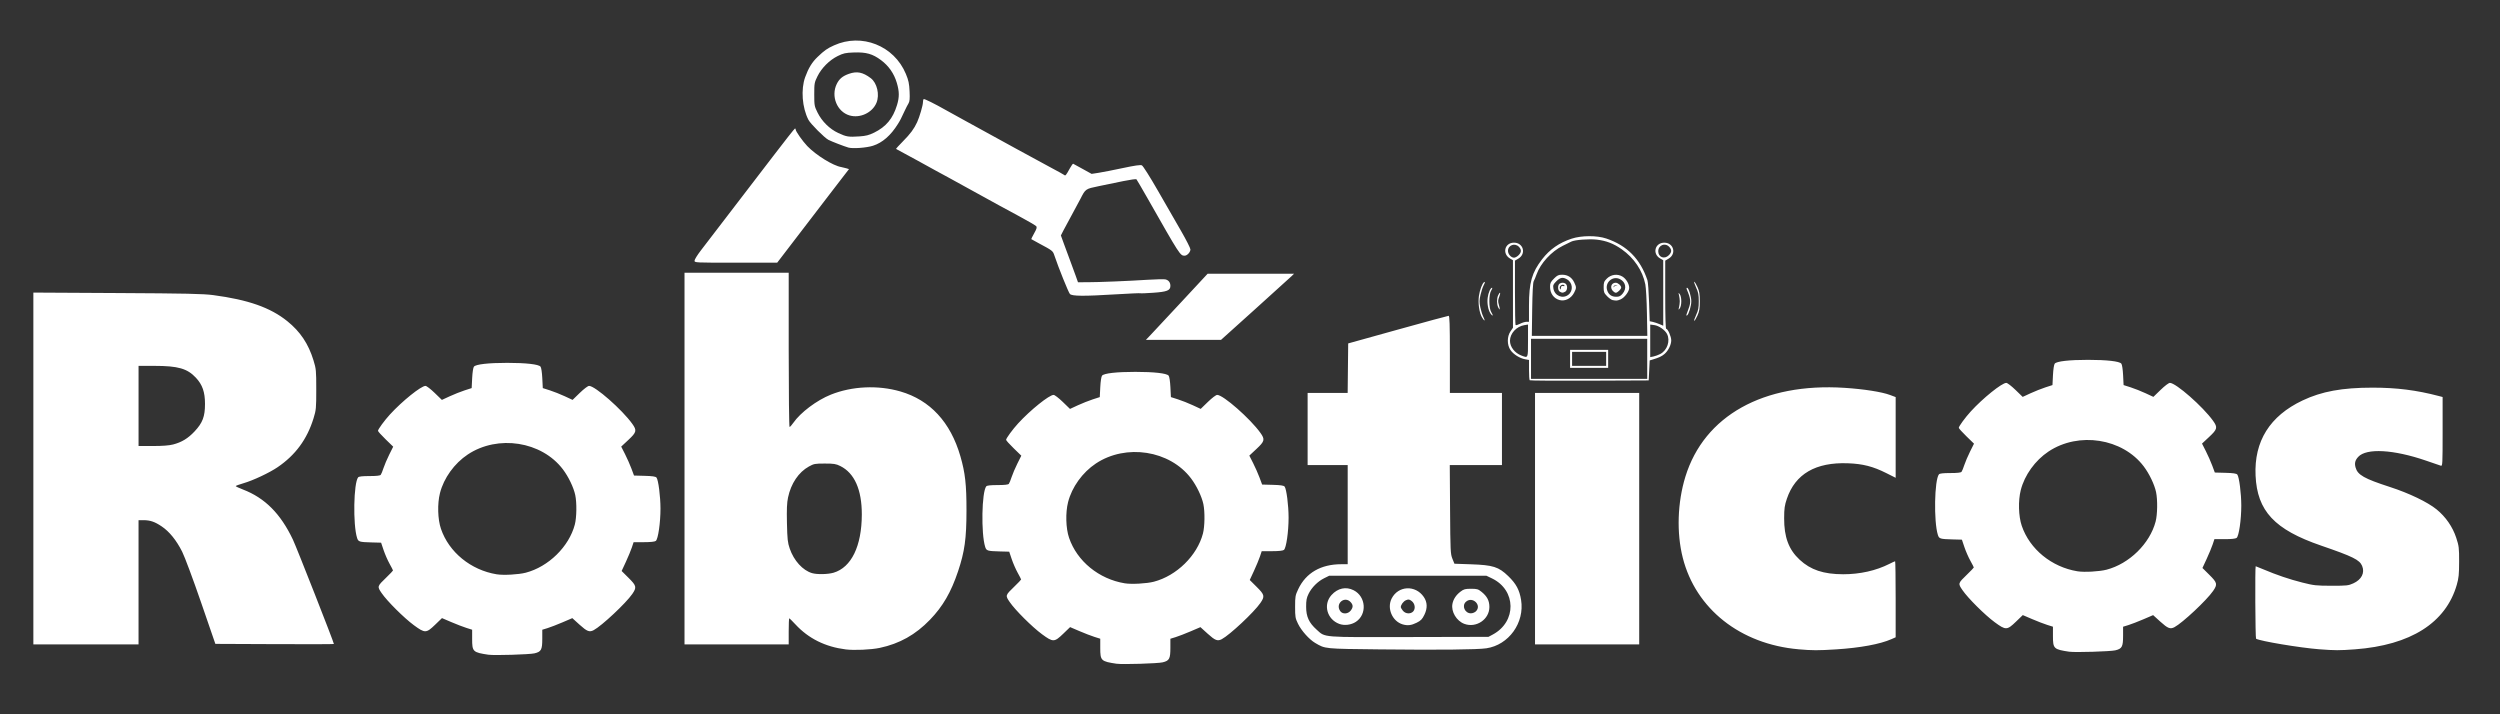 <?xml version="1.0" encoding="UTF-8" standalone="no"?>
<!-- Created with Inkscape (http://www.inkscape.org/) -->

<svg
   width="350mm"
   height="100mm"
   viewBox="0 0 350 100"
   version="1.1"
   id="svg5"
   inkscape:version="1.1 (c68e22c387, 2021-05-23)"
   sodipodi:docname="Robotica_logo.svg"
   inkscape:export-filename="E:\robotica\Inkscape\Robotica_logo.png"
   inkscape:export-xdpi="96"
   inkscape:export-ydpi="96"
   xmlns:inkscape="http://www.inkscape.org/namespaces/inkscape"
   xmlns:sodipodi="http://sodipodi.sourceforge.net/DTD/sodipodi-0.dtd"
   xmlns="http://www.w3.org/2000/svg"
   xmlns:svg="http://www.w3.org/2000/svg">
  <rect x="0" y="0" width="350" height="100" fill="#333333" stroke="none"/>
  <sodipodi:namedview
     id="namedview7"
     pagecolor="#ffffff"
     bordercolor="#666666"
     borderopacity="1.0"
     inkscape:pageshadow="2"
     inkscape:pageopacity="0.0"
     inkscape:pagecheckerboard="0"
     inkscape:document-units="mm"
     showgrid="false"
     width="1000mm"
     inkscape:zoom="0.8398631"
     inkscape:cx="420.90193"
     inkscape:cy="188.72123"
     inkscape:window-width="1280"
     inkscape:window-height="961"
     inkscape:window-x="-8"
     inkscape:window-y="-8"
     inkscape:window-maximized="1"
     inkscape:current-layer="layer1" />
  <defs
     id="defs2" />
  <g
     inkscape:label="Camada 1"
     inkscape:groupmode="layer"
     id="layer1">
    <path
       style="fill:#ffffff;stroke-width:1"
       d="m 156.35,92.929 c -2.222,-0.333 -2.314,-0.421 -2.314,-2.232 v -1.276 l -0.806,-0.254 c -0.444,-0.139 -1.394,-0.505 -2.111,-0.813 l -1.305,-0.559 -0.961,0.927 c -1.249,1.205 -1.421,1.209 -2.974,0.068 -1.376,-1.011 -3.748,-3.372 -4.513,-4.493 -0.641,-0.939 -0.641,-0.941 0.666,-2.201 0.508,-0.49 0.924,-0.926 0.924,-0.968 0,-0.043 -0.217,-0.466 -0.482,-0.94 -0.265,-0.474 -0.64,-1.332 -0.834,-1.907 l -0.351,-1.045 -1.305,-0.035 c -1.749,-0.047 -1.887,-0.089 -2.059,-0.631 -0.591,-1.864 -0.486,-7.71 0.153,-8.485 0.098,-0.119 0.603,-0.175 1.583,-0.175 0.983,0 1.482,-0.055 1.577,-0.175 0.076,-0.096 0.251,-0.522 0.387,-0.947 0.137,-0.424 0.498,-1.271 0.803,-1.881 l 0.554,-1.11 -1.065,-1.034 c -0.586,-0.569 -1.065,-1.102 -1.065,-1.186 0,-0.211 0.908,-1.453 1.675,-2.29 1.711,-1.87 4.36,-4 4.975,-4 0.149,0 0.727,0.441 1.283,0.981 l 1.012,0.981 1.103,-0.51 c 0.606,-0.28 1.544,-0.652 2.084,-0.827 l 0.982,-0.317 0.07,-1.395 c 0.042,-0.826 0.143,-1.483 0.249,-1.61 0.275,-0.33 2.027,-0.528 4.66,-0.528 2.633,0 4.385,0.199 4.66,0.528 0.106,0.127 0.207,0.784 0.249,1.61 l 0.07,1.395 0.982,0.313 c 0.54,0.172 1.478,0.544 2.085,0.826 l 1.103,0.513 1.011,-0.98 c 0.587,-0.569 1.132,-0.98 1.3,-0.98 0.841,0 4.625,3.324 6.05,5.315 0.663,0.927 0.603,1.173 -0.556,2.254 l -0.997,0.931 0.531,1.044 c 0.292,0.574 0.696,1.486 0.897,2.026 l 0.366,0.982 1.489,0.04 c 1.087,0.029 1.535,0.094 1.657,0.242 0.26,0.313 0.558,2.638 0.558,4.347 0,1.982 -0.334,4.284 -0.657,4.523 -0.153,0.113 -0.743,0.175 -1.671,0.175 h -1.435 l -0.244,0.736 c -0.134,0.405 -0.511,1.313 -0.837,2.018 l -0.594,1.281 0.966,0.959 c 1.117,1.108 1.167,1.325 0.523,2.261 -0.886,1.288 -4.272,4.461 -5.403,5.063 -0.59,0.314 -0.931,0.182 -1.973,-0.762 l -1.017,-0.922 -1.362,0.584 c -0.749,0.321 -1.695,0.687 -2.103,0.812 l -0.741,0.228 v 1.272 c 0,1.535 -0.145,1.807 -1.087,2.033 -0.671,0.162 -5.633,0.313 -6.416,0.195 z m 5.183,-11.487 c 3.193,-0.832 6.066,-3.648 6.878,-6.742 0.258,-0.985 0.289,-3.047 0.062,-4.123 -0.226,-1.07 -0.947,-2.572 -1.731,-3.607 -2.973,-3.924 -9.099,-4.88 -13.319,-2.079 -1.877,1.246 -3.36,3.308 -3.892,5.409 -0.377,1.492 -0.318,3.653 0.138,4.992 1.114,3.276 4.181,5.78 7.804,6.373 0.944,0.154 3.057,0.038 4.061,-0.223 z M 68.414,91.667 C 66.192,91.335 66.1,91.246 66.1,89.435 V 88.16 L 65.294,87.906 C 64.85,87.767 63.9,87.401 63.182,87.093 l -1.305,-0.559 -0.96,0.927 c -1.249,1.205 -1.421,1.209 -2.974,0.068 -1.376,-1.011 -3.748,-3.372 -4.513,-4.493 -0.641,-0.939 -0.641,-0.941 0.666,-2.201 0.508,-0.49 0.924,-0.926 0.924,-0.968 0,-0.043 -0.217,-0.466 -0.482,-0.94 -0.265,-0.474 -0.64,-1.332 -0.834,-1.907 l -0.351,-1.045 -1.305,-0.035 c -1.749,-0.047 -1.887,-0.089 -2.059,-0.631 -0.591,-1.864 -0.486,-7.71 0.153,-8.485 0.098,-0.119 0.603,-0.175 1.583,-0.175 0.983,0 1.482,-0.055 1.577,-0.175 0.076,-0.096 0.251,-0.522 0.387,-0.947 0.137,-0.424 0.498,-1.271 0.803,-1.881 l 0.554,-1.11 -1.065,-1.034 c -0.586,-0.569 -1.065,-1.102 -1.065,-1.186 0,-0.211 0.908,-1.453 1.675,-2.29 1.711,-1.87 4.36,-4 4.975,-4 0.149,0 0.727,0.441 1.283,0.981 l 1.012,0.981 1.103,-0.51 c 0.606,-0.28 1.544,-0.652 2.084,-0.827 l 0.982,-0.317 0.07,-1.395 c 0.042,-0.826 0.143,-1.483 0.249,-1.61 0.275,-0.33 2.027,-0.528 4.66,-0.528 2.633,0 4.385,0.199 4.66,0.528 0.106,0.127 0.207,0.784 0.249,1.61 l 0.07,1.395 0.982,0.313 c 0.54,0.172 1.478,0.544 2.085,0.826 l 1.103,0.513 1.011,-0.98 c 0.587,-0.569 1.132,-0.98 1.3,-0.98 0.841,0 4.625,3.324 6.05,5.315 0.663,0.927 0.603,1.173 -0.556,2.254 l -0.997,0.931 0.531,1.044 c 0.292,0.574 0.696,1.486 0.897,2.026 l 0.366,0.982 1.489,0.04 c 1.087,0.029 1.535,0.094 1.657,0.242 0.26,0.313 0.558,2.638 0.559,4.347 2.29e-4,1.982 -0.334,4.284 -0.657,4.523 -0.153,0.113 -0.743,0.175 -1.671,0.175 h -1.435 l -0.244,0.736 c -0.134,0.405 -0.511,1.313 -0.837,2.018 l -0.594,1.281 0.966,0.959 c 1.117,1.108 1.167,1.325 0.523,2.261 -0.886,1.288 -4.272,4.461 -5.403,5.063 -0.59,0.314 -0.931,0.182 -1.973,-0.762 l -1.017,-0.922 -1.362,0.584 c -0.749,0.321 -1.695,0.687 -2.103,0.812 l -0.741,0.228 v 1.272 c 0,1.535 -0.145,1.807 -1.087,2.033 -0.671,0.162 -5.633,0.313 -6.416,0.195 z m 5.183,-11.487 c 3.193,-0.832 6.066,-3.648 6.878,-6.742 0.258,-0.985 0.289,-3.047 0.062,-4.123 -0.226,-1.07 -0.947,-2.572 -1.731,-3.607 -2.973,-3.924 -9.099,-4.88 -13.319,-2.079 -1.877,1.246 -3.36,3.308 -3.892,5.409 -0.377,1.492 -0.318,3.653 0.138,4.992 1.114,3.276 4.181,5.78 7.804,6.373 0.944,0.154 3.057,0.038 4.061,-0.223 z M 289.726,91.246 c -2.222,-0.333 -2.314,-0.421 -2.314,-2.232 v -1.276 l -0.806,-0.254 c -0.444,-0.139 -1.394,-0.505 -2.111,-0.813 l -1.305,-0.559 -0.961,0.927 c -1.249,1.205 -1.421,1.209 -2.974,0.068 -1.376,-1.011 -3.748,-3.372 -4.513,-4.493 -0.641,-0.939 -0.641,-0.941 0.666,-2.201 0.508,-0.49 0.924,-0.926 0.924,-0.968 0,-0.043 -0.217,-0.466 -0.482,-0.94 -0.265,-0.474 -0.64,-1.332 -0.834,-1.907 l -0.351,-1.045 -1.305,-0.035 c -1.749,-0.047 -1.887,-0.089 -2.059,-0.631 -0.591,-1.864 -0.486,-7.71 0.153,-8.485 0.099,-0.119 0.603,-0.175 1.583,-0.175 0.983,0 1.482,-0.055 1.577,-0.175 0.076,-0.096 0.251,-0.522 0.388,-0.947 0.137,-0.424 0.498,-1.271 0.803,-1.881 l 0.554,-1.11 -1.065,-1.034 c -0.586,-0.569 -1.065,-1.102 -1.065,-1.186 0,-0.211 0.908,-1.453 1.675,-2.29 1.711,-1.87 4.36,-4 4.975,-4 0.149,0 0.727,0.441 1.283,0.981 l 1.012,0.981 1.103,-0.51 c 0.606,-0.28 1.544,-0.652 2.084,-0.827 l 0.982,-0.317 0.07,-1.395 c 0.042,-0.826 0.143,-1.483 0.249,-1.61 0.275,-0.33 2.027,-0.528 4.66,-0.528 2.633,0 4.385,0.199 4.66,0.528 0.106,0.127 0.207,0.784 0.249,1.61 l 0.07,1.395 0.982,0.313 c 0.54,0.172 1.478,0.544 2.085,0.826 l 1.103,0.513 1.011,-0.98 c 0.587,-0.569 1.132,-0.98 1.3,-0.98 0.841,0 4.625,3.324 6.05,5.315 0.663,0.927 0.603,1.173 -0.556,2.254 l -0.997,0.931 0.531,1.044 c 0.292,0.574 0.696,1.486 0.897,2.026 l 0.366,0.982 1.489,0.04 c 1.087,0.029 1.535,0.094 1.657,0.242 0.26,0.313 0.558,2.638 0.559,4.347 0,1.982 -0.334,4.284 -0.657,4.523 -0.153,0.113 -0.743,0.175 -1.671,0.175 h -1.435 l -0.244,0.736 c -0.134,0.405 -0.511,1.313 -0.837,2.018 l -0.594,1.281 0.966,0.959 c 1.117,1.108 1.167,1.325 0.523,2.261 -0.886,1.288 -4.272,4.461 -5.403,5.063 -0.59,0.314 -0.931,0.182 -1.973,-0.762 l -1.017,-0.922 -1.362,0.584 c -0.749,0.321 -1.695,0.687 -2.103,0.812 l -0.741,0.228 v 1.272 c 0,1.535 -0.145,1.807 -1.087,2.033 -0.671,0.162 -5.633,0.313 -6.416,0.195 z m 5.183,-11.487 c 3.193,-0.832 6.066,-3.648 6.878,-6.742 0.258,-0.985 0.289,-3.047 0.062,-4.123 -0.226,-1.07 -0.947,-2.572 -1.731,-3.607 -2.973,-3.924 -9.099,-4.88 -13.319,-2.079 -1.877,1.246 -3.36,3.308 -3.892,5.409 -0.377,1.492 -0.318,3.653 0.138,4.992 1.114,3.276 4.181,5.78 7.804,6.373 0.944,0.154 3.057,0.038 4.061,-0.223 z M 118.395,90.917 c -2.866,-0.363 -5.207,-1.528 -7.032,-3.499 -0.434,-0.469 -0.824,-0.852 -0.867,-0.852 -0.043,0 -0.078,0.82 -0.078,1.823 v 1.823 h -7.293 -7.293 V 64.196 38.18 h 7.293 7.293 v 10.799 c 0,5.973 0.054,10.799 0.121,10.799 0.067,0 0.3,-0.257 0.518,-0.572 1.01,-1.457 3.287,-3.169 5.267,-3.96 2.978,-1.189 6.589,-1.354 9.73,-0.443 4.154,1.204 7.016,4.292 8.398,9.062 0.676,2.332 0.86,3.976 0.856,7.624 -0.004,3.926 -0.255,5.727 -1.177,8.487 -0.981,2.933 -2.128,4.914 -3.927,6.78 -2.029,2.105 -4.262,3.357 -7.041,3.948 -1.204,0.256 -3.586,0.363 -4.768,0.213 z m -1.697,-10.737 c 2.498,-0.742 3.947,-3.728 3.956,-8.154 0.007,-3.474 -1.029,-5.801 -3.018,-6.784 -0.604,-0.298 -0.889,-0.344 -2.168,-0.345 -1.371,-9.41e-4 -1.524,0.028 -2.223,0.414 -1.44,0.798 -2.506,2.379 -2.918,4.329 -0.161,0.762 -0.198,1.635 -0.154,3.6 0.051,2.254 0.101,2.72 0.385,3.549 0.582,1.7 1.828,3.071 3.138,3.451 0.699,0.203 2.218,0.172 3.003,-0.061 z m 76.607,10.736 c -7.993,-0.087 -7.744,-0.063 -9.184,-0.906 -0.826,-0.484 -1.922,-1.707 -2.395,-2.674 -0.38,-0.776 -0.412,-0.961 -0.412,-2.384 0,-1.44 0.029,-1.605 0.442,-2.476 1.079,-2.277 3.168,-3.485 6.029,-3.485 h 0.892 v -6.942 -6.942 h -2.805 -2.805 v -5.049 -5.049 h 2.803 2.803 l 0.037,-3.465 0.037,-3.465 6.942,-1.932 c 3.818,-1.063 7.021,-1.933 7.118,-1.934 0.137,-0.002 0.175,1.17 0.175,5.397 v 5.4 h 3.646 3.646 v 5.049 5.049 h -3.653 -3.653 l 0.042,6.206 c 0.04,5.854 0.058,6.246 0.326,6.907 l 0.284,0.701 2.31,0.079 c 3.097,0.106 3.878,0.353 5.224,1.654 1.107,1.07 1.57,1.929 1.798,3.334 0.518,3.191 -1.718,6.307 -4.861,6.774 -1.259,0.187 -6.599,0.243 -14.788,0.153 z m 15.679,-2.078 c 3.369,-1.799 3.307,-6.227 -0.112,-7.864 l -0.771,-0.369 h -11.009 -11.009 l -0.701,0.347 c -0.895,0.443 -1.744,1.292 -2.181,2.181 -0.279,0.566 -0.343,0.909 -0.341,1.82 0.003,1.382 0.393,2.23 1.466,3.195 1.252,1.125 0.519,1.067 12.977,1.038 l 11.08,-0.026 z m -21.48,-1.489 c -1.732,-0.641 -2.294,-2.714 -1.096,-4.042 0.875,-0.97 2.032,-1.219 3.108,-0.67 1.725,0.88 1.9,3.366 0.311,4.417 -0.665,0.44 -1.607,0.559 -2.322,0.294 z m 1.583,-1.854 c 0.355,-0.451 0.368,-0.771 0.045,-1.152 -0.839,-0.992 -2.246,0.143 -1.5,1.21 0.319,0.456 1.074,0.426 1.454,-0.058 z m 7.274,1.914 c -1.452,-0.438 -2.222,-2.26 -1.528,-3.619 0.921,-1.805 3.33,-1.922 4.497,-0.219 0.504,0.736 0.534,1.579 0.088,2.491 -0.313,0.639 -0.492,0.823 -1.097,1.125 -0.735,0.366 -1.277,0.428 -1.96,0.222 z m 1.49,-1.812 c 0.353,-0.39 0.242,-1.111 -0.225,-1.458 -0.326,-0.242 -0.432,-0.257 -0.788,-0.11 -0.361,0.15 -0.728,0.644 -0.728,0.981 0,0.063 0.131,0.281 0.291,0.484 0.357,0.454 1.086,0.505 1.451,0.102 z m 7.165,1.747 c -1.101,-0.404 -1.881,-1.706 -1.676,-2.798 0.123,-0.658 0.509,-1.244 1.128,-1.716 0.459,-0.35 0.648,-0.402 1.472,-0.402 0.848,0 1,0.045 1.484,0.436 0.775,0.627 1.09,1.237 1.09,2.113 0,1.734 -1.835,2.976 -3.496,2.367 z m 1.613,-1.76 c 0.866,-0.866 -0.49,-2.158 -1.401,-1.334 -0.611,0.553 -0.152,1.614 0.699,1.614 0.234,0 0.545,-0.125 0.701,-0.28 z m 45.16,5.314 c -8.141,-0.713 -14.384,-5.65 -16.201,-12.813 -0.884,-3.486 -0.746,-7.744 0.369,-11.358 2.631,-8.527 10.937,-13.164 22.266,-12.432 2.719,0.176 5.227,0.569 6.377,0.999 l 0.793,0.297 v 5.65 5.65 l -1.322,-0.663 c -1.853,-0.929 -3.274,-1.293 -5.357,-1.37 -4.517,-0.168 -7.374,1.49 -8.551,4.964 -0.318,0.938 -0.376,1.352 -0.382,2.72 -0.012,2.65 0.642,4.402 2.168,5.816 1.548,1.433 3.341,2.031 6.101,2.036 2.331,0.003 4.598,-0.505 6.462,-1.45 0.402,-0.204 0.765,-0.371 0.806,-0.371 0.041,0 0.075,2.395 0.075,5.323 v 5.323 l -0.596,0.263 c -1.594,0.703 -4.373,1.216 -7.749,1.43 -2.508,0.159 -3.328,0.157 -5.259,-0.012 z m 72.929,0.002 c -2.736,-0.213 -8.319,-1.145 -8.871,-1.481 -0.105,-0.064 -0.155,-10.146 -0.05,-10.146 0.03,0 0.52,0.198 1.087,0.439 1.807,0.769 3.645,1.393 5.449,1.847 1.61,0.406 1.943,0.442 4.067,0.445 2.142,0.003 2.369,-0.021 3.054,-0.331 1.167,-0.527 1.648,-1.475 1.242,-2.447 -0.356,-0.851 -1.275,-1.306 -5.745,-2.843 -6.518,-2.241 -8.947,-4.838 -9.172,-9.807 -0.218,-4.803 1.996,-8.341 6.579,-10.512 2.677,-1.268 5.546,-1.794 9.792,-1.794 3.388,-2.25e-4 6.148,0.348 9.291,1.173 l 0.526,0.138 v 4.85 c 0,4.556 -0.015,4.845 -0.245,4.768 -0.135,-0.045 -1.072,-0.365 -2.083,-0.713 -4.544,-1.561 -8.331,-1.773 -9.484,-0.53 -0.439,0.473 -0.542,0.884 -0.376,1.487 0.289,1.047 1.197,1.562 4.824,2.738 2.675,0.867 5.267,2.113 6.522,3.136 1.276,1.04 2.246,2.443 2.749,3.978 0.377,1.15 0.407,1.397 0.403,3.345 -0.003,1.76 -0.056,2.286 -0.323,3.218 -1.526,5.333 -6.463,8.465 -14.259,9.047 -2.173,0.162 -2.821,0.161 -4.979,-0.007 z M 4.671,65.586 V 40.961 l 11.746,0.065 c 9.656,0.053 12.045,0.105 13.429,0.288 4.905,0.65 8.006,1.741 10.378,3.652 1.817,1.464 2.957,3.171 3.666,5.486 0.367,1.198 0.386,1.405 0.386,4.067 0,2.651 -0.021,2.873 -0.379,4.038 -0.904,2.938 -2.532,5.152 -5.041,6.856 -1.148,0.779 -3.429,1.852 -4.753,2.234 -0.606,0.175 -1.102,0.358 -1.102,0.406 0,0.048 0.458,0.264 1.017,0.479 3.073,1.182 5.259,3.376 6.987,7.011 0.528,1.11 5.74,14.382 5.74,14.615 0,0.031 -3.734,0.04 -8.298,0.02 l -8.298,-0.036 -2.005,-5.82 c -1.115,-3.237 -2.287,-6.381 -2.641,-7.083 -0.813,-1.614 -1.8,-2.831 -2.886,-3.556 -0.973,-0.65 -1.595,-0.859 -2.556,-0.86 l -0.666,-6.26e-4 v 8.695 8.695 H 12.034 4.671 Z M 24.231,62.228 c 1.214,-0.316 2.097,-0.854 3.016,-1.837 1.12,-1.197 1.453,-2.076 1.453,-3.839 0,-1.663 -0.357,-2.69 -1.276,-3.672 -1.204,-1.287 -2.497,-1.657 -5.789,-1.657 h -2.237 v 5.61 5.61 h 2.004 c 1.348,0 2.274,-0.07 2.83,-0.215 z m 190.672,10.383 V 55.01 h 7.293 7.293 v 17.601 17.601 h -7.293 -7.293 z m -0.747,-19.377 c -0.052,-0.052 -0.095,-0.712 -0.095,-1.467 v -1.373 l -0.526,-0.092 c -0.764,-0.134 -1.662,-0.695 -2.067,-1.29 -0.495,-0.728 -0.496,-1.886 -0.002,-2.614 l 0.351,-0.517 -0.002,-4.727 -0.002,-4.727 -0.385,-0.22 c -1.165,-0.667 -0.791,-2.234 0.534,-2.234 1.317,0 1.744,1.565 0.61,2.234 l -0.476,0.281 v 4.469 c 0,2.458 0.039,4.509 0.087,4.557 0.048,0.048 0.33,-0.036 0.626,-0.187 0.296,-0.151 0.698,-0.274 0.894,-0.274 h 0.356 v -2.282 c 0,-3.202 0.404,-4.623 1.843,-6.484 1.065,-1.377 2.395,-2.303 4.121,-2.872 1.388,-0.457 3.543,-0.467 4.861,-0.022 2.905,0.98 4.759,2.86 5.759,5.84 0.078,0.231 0.181,1.617 0.229,3.08 l 0.088,2.659 0.421,0.09 c 0.231,0.049 0.657,0.191 0.947,0.314 l 0.526,0.224 -0.002,-4.586 -0.002,-4.586 -0.42,-0.239 c -1.146,-0.653 -0.745,-2.215 0.569,-2.215 1.317,0 1.744,1.565 0.61,2.234 l -0.476,0.281 v 4.773 c 0,3.023 0.05,4.773 0.137,4.773 0.232,0 0.704,1.082 0.704,1.613 0,0.626 -0.42,1.47 -0.957,1.921 -0.393,0.331 -0.736,0.491 -1.638,0.763 l -0.421,0.127 -0.07,1.4 -0.07,1.4 -8.285,0.036 c -4.557,0.02 -8.328,-0.006 -8.38,-0.058 z m 16.455,-2.993 v -2.805 h -8.134 -8.134 v 2.805 2.805 h 8.134 8.134 z m -10.799,0 v -1.262 h 2.665 2.665 v 1.262 1.262 h -2.665 -2.665 z m 5.049,0 v -0.982 h -2.384 -2.384 v 0.982 0.982 h 2.384 2.384 z M 213.922,47.699 v -2.262 l -0.511,0.083 c -1.108,0.18 -2.014,1.166 -2.014,2.191 0,0.855 0.659,1.704 1.603,2.065 0.95,0.363 0.921,0.427 0.921,-2.076 z m 18.51,1.862 c 0.983,-0.507 1.438,-1.857 0.948,-2.811 -0.284,-0.553 -1.141,-1.151 -1.77,-1.235 l -0.578,-0.077 v 2.28 2.28 l 0.453,-0.091 c 0.249,-0.05 0.675,-0.205 0.947,-0.345 z m -1.863,-5.735 c -0.032,-1.755 -0.132,-3.562 -0.223,-4.016 -0.385,-1.926 -1.581,-3.702 -3.311,-4.916 -1.13,-0.793 -2.162,-1.192 -3.48,-1.344 -1.1,-0.127 -3.096,0.027 -3.578,0.276 -0.129,0.067 -0.663,0.331 -1.186,0.587 -1.587,0.776 -3.13,2.46 -3.676,4.012 -0.129,0.368 -0.308,0.795 -0.396,0.949 -0.105,0.184 -0.178,1.544 -0.212,3.962 l -0.051,3.682 h 8.085 8.085 z m -12.223,-1.815 c -0.833,-0.226 -1.338,-0.935 -1.338,-1.876 0,-0.492 0.086,-0.671 0.544,-1.129 0.467,-0.467 0.632,-0.544 1.157,-0.544 0.771,0.001 1.348,0.37 1.681,1.075 0.323,0.682 0.322,0.784 -0.009,1.433 -0.414,0.812 -1.27,1.249 -2.036,1.04 z m 1.227,-0.746 c 0.708,-0.557 0.618,-1.678 -0.173,-2.145 -0.598,-0.353 -0.963,-0.291 -1.512,0.257 -0.439,0.439 -0.485,0.553 -0.411,1.017 0.163,1.021 1.303,1.495 2.097,0.871 z m -1.198,-0.43 c -0.282,-0.164 -0.329,-0.83 -0.077,-1.083 0.093,-0.093 0.301,-0.168 0.463,-0.168 0.162,0 0.37,0.076 0.463,0.168 0.267,0.267 0.204,0.924 -0.103,1.089 -0.331,0.177 -0.432,0.177 -0.746,-0.006 z m 0.468,-0.787 c 0.148,0.039 0.234,0.013 0.191,-0.057 -0.211,-0.341 -0.802,0.038 -0.648,0.416 0.073,0.18 0.103,0.159 0.141,-0.101 0.036,-0.246 0.116,-0.311 0.317,-0.259 z m 6.916,1.964 c -0.162,-0.032 -0.509,-0.279 -0.771,-0.55 -0.423,-0.436 -0.476,-0.577 -0.476,-1.252 0,-0.665 0.055,-0.816 0.439,-1.2 0.595,-0.595 1.507,-0.712 2.202,-0.283 0.514,0.318 0.936,1.03 0.936,1.581 0,0.493 -0.663,1.377 -1.201,1.602 -0.475,0.198 -0.584,0.208 -1.127,0.101 z m 1.404,-0.896 c 0.608,-0.723 0.451,-1.615 -0.357,-2.033 -1.025,-0.53 -2.163,0.465 -1.797,1.572 0.197,0.598 0.618,0.892 1.274,0.892 0.405,0 0.596,-0.093 0.88,-0.432 z m -1.368,-0.386 c -0.441,-0.488 -0.208,-1.146 0.405,-1.146 0.316,0 0.765,0.397 0.765,0.677 0,0.225 -0.518,0.725 -0.75,0.725 -0.104,0 -0.293,-0.115 -0.421,-0.256 z m 0.513,-0.775 c 0.257,-0.056 0.25,-0.063 -0.042,-0.044 -0.199,0.013 -0.356,0.114 -0.364,0.233 -0.009,0.116 0.011,0.135 0.042,0.044 0.032,-0.092 0.195,-0.197 0.364,-0.233 z m -13.711,-4.222 c 0.419,-0.419 0.436,-0.766 0.058,-1.172 -0.558,-0.599 -1.537,-0.244 -1.537,0.556 0,0.466 0.437,0.96 0.848,0.96 0.158,0 0.442,-0.155 0.631,-0.344 z m 21.037,0 c 0.419,-0.419 0.436,-0.766 0.058,-1.172 -0.582,-0.625 -1.537,-0.241 -1.537,0.618 0,0.842 0.867,1.166 1.479,0.554 z m -72.567,11.178 c 0.351,-0.366 2.295,-2.449 4.32,-4.628 l 3.682,-3.962 h 6.05 6.05 l -0.347,0.341 c -0.191,0.187 -2.491,2.27 -5.111,4.628 l -4.763,4.287 h -5.259 -5.259 z m 46.429,-2.45 c -0.393,-0.636 -0.594,-1.998 -0.448,-3.033 0.115,-0.817 0.473,-1.772 0.721,-1.926 0.178,-0.11 0.152,0.039 -0.088,0.503 -0.116,0.225 -0.302,0.805 -0.413,1.29 -0.169,0.739 -0.173,1.02 -0.022,1.734 0.099,0.469 0.285,1.063 0.414,1.32 0.311,0.623 0.199,0.698 -0.164,0.111 z m 29.958,-0.355 c 0.307,-0.662 0.374,-1.008 0.374,-1.928 0,-0.92 -0.067,-1.267 -0.374,-1.928 -0.206,-0.444 -0.322,-0.806 -0.259,-0.806 0.063,0 0.265,0.331 0.448,0.736 0.271,0.6 0.333,0.97 0.333,1.999 0,1.028 -0.062,1.399 -0.333,1.999 -0.183,0.405 -0.385,0.736 -0.448,0.736 -0.063,0 0.053,-0.363 0.259,-0.806 z m -28.798,-0.239 c -0.321,-0.489 -0.481,-1.403 -0.382,-2.18 0.089,-0.701 0.393,-1.402 0.608,-1.402 0.077,0 0.028,0.171 -0.109,0.38 -0.357,0.545 -0.352,2.491 0.008,3.04 0.141,0.215 0.225,0.423 0.186,0.462 -0.038,0.039 -0.179,-0.096 -0.312,-0.298 z m 27.466,0.121 c 0.046,-0.147 0.179,-0.52 0.296,-0.828 0.329,-0.866 0.281,-1.35 -0.261,-2.63 -0.06,-0.141 -0.043,-0.245 0.038,-0.245 0.209,0 0.589,1.222 0.589,1.893 0,0.639 -0.361,1.84 -0.596,1.985 -0.095,0.058 -0.119,-0.006 -0.066,-0.175 z m -26.383,-0.975 c -0.209,-0.458 -0.209,-1.213 0,-1.67 0.265,-0.581 0.395,-0.407 0.155,0.205 -0.185,0.471 -0.193,0.656 -0.049,1.136 0.198,0.66 0.135,0.857 -0.105,0.33 z m 25.323,0.006 c 0.058,-0.231 0.106,-0.61 0.106,-0.841 0,-0.231 -0.048,-0.61 -0.106,-0.841 -0.099,-0.395 -0.093,-0.404 0.107,-0.149 0.127,0.162 0.212,0.562 0.212,0.99 0,0.428 -0.086,0.828 -0.212,0.99 -0.2,0.256 -0.206,0.247 -0.107,-0.149 z m -85.277,-1.866 c -0.205,-0.226 -1.615,-3.725 -2.162,-5.364 -0.226,-0.678 -0.236,-0.686 -2.211,-1.742 -0.54,-0.289 -1.002,-0.543 -1.026,-0.566 -0.024,-0.023 0.156,-0.396 0.401,-0.829 0.35,-0.621 0.41,-0.83 0.281,-0.986 -0.09,-0.109 -1.154,-0.73 -2.364,-1.381 -1.21,-0.651 -2.484,-1.34 -2.831,-1.533 -1.409,-0.779 -6.428,-3.542 -7.083,-3.898 -0.386,-0.21 -1.143,-0.62 -1.683,-0.912 -1.14,-0.616 -1.887,-1.027 -2.643,-1.456 -0.297,-0.168 -1.086,-0.596 -1.753,-0.951 -0.667,-0.355 -1.236,-0.664 -1.263,-0.687 -0.027,-0.023 0.408,-0.503 0.967,-1.067 1.041,-1.051 1.554,-1.744 1.985,-2.68 0.336,-0.731 0.814,-2.369 0.814,-2.791 0,-0.191 0.041,-0.388 0.09,-0.438 0.08,-0.08 1.533,0.641 3.205,1.589 0.714,0.405 1.431,0.801 2.665,1.471 1.323,0.719 2.986,1.632 7.153,3.925 1.928,1.061 4.169,2.279 4.979,2.705 0.81,0.427 1.556,0.841 1.659,0.92 0.208,0.162 0.234,0.132 0.823,-0.928 0.205,-0.368 0.408,-0.652 0.453,-0.631 0.045,0.021 0.644,0.349 1.332,0.729 l 1.251,0.691 0.993,-0.153 c 0.546,-0.084 2.065,-0.382 3.376,-0.662 1.671,-0.357 2.468,-0.471 2.666,-0.38 0.162,0.074 1.12,1.586 2.245,3.545 1.079,1.879 2.545,4.427 3.257,5.663 0.712,1.236 1.296,2.389 1.297,2.563 0.003,0.376 -0.458,0.877 -0.808,0.877 -0.628,0 -0.637,-0.015 -5.213,-8.064 -0.789,-1.388 -1.481,-2.572 -1.536,-2.631 -0.056,-0.059 -0.886,0.056 -1.846,0.254 -0.96,0.198 -2.502,0.517 -3.428,0.707 -1.871,0.385 -1.849,0.369 -2.582,1.804 -0.238,0.466 -0.783,1.479 -1.21,2.25 -0.427,0.771 -0.943,1.728 -1.145,2.125 l -0.368,0.723 0.425,1.171 c 0.234,0.644 0.627,1.707 0.874,2.363 0.247,0.656 0.595,1.602 0.772,2.104 l 0.323,0.912 1.314,-0.002 c 1.632,-0.002 5.679,-0.166 8.471,-0.345 1.159,-0.074 2.264,-0.097 2.454,-0.052 0.453,0.108 0.697,0.428 0.697,0.912 0,0.639 -0.461,0.823 -2.404,0.96 -0.946,0.066 -1.757,0.098 -1.803,0.069 -0.046,-0.028 -1.532,0.037 -3.303,0.145 -4.641,0.284 -6.271,0.271 -6.561,-0.048 z M 97.235,36.494 c 0,-0.156 0.4,-0.803 0.89,-1.438 2.058,-2.67 7.341,-9.562 10.099,-13.174 1.631,-2.137 3.014,-3.889 3.071,-3.892 0.058,-0.003 0.105,0.068 0.105,0.159 0,0.243 0.968,1.62 1.613,2.294 1.227,1.282 3.633,2.768 4.768,2.946 0.154,0.024 0.46,0.098 0.679,0.164 l 0.399,0.12 -0.97,1.258 c -0.534,0.692 -1.407,1.828 -1.942,2.526 -0.534,0.697 -2.36,3.08 -4.057,5.294 l -3.085,4.027 -5.785,8e-6 c -5.712,1.7e-5 -5.785,-0.004 -5.785,-0.283 z M 118.763,20.655 c -0.642,-0.19 -2.276,-0.821 -2.778,-1.073 -0.538,-0.27 -2.519,-2.254 -2.807,-2.812 -0.879,-1.701 -1.074,-4.26 -0.455,-5.966 0.465,-1.281 0.965,-2.096 1.74,-2.835 0.973,-0.928 1.328,-1.177 2.3,-1.618 3.874,-1.757 8.413,0.044 10.055,3.989 0.38,0.912 0.471,1.339 0.523,2.446 0.05,1.046 0.016,1.419 -0.152,1.693 -0.118,0.193 -0.347,0.635 -0.508,0.982 -0.562,1.211 -0.626,1.336 -0.975,1.898 -0.994,1.601 -2.167,2.624 -3.492,3.046 -0.914,0.291 -2.842,0.431 -3.451,0.251 z m 3.594,-2.073 c 1.697,-0.836 2.648,-1.976 3.223,-3.868 0.341,-1.121 0.335,-1.899 -0.025,-3.111 -0.389,-1.311 -1.129,-2.376 -2.211,-3.182 -1.182,-0.88 -2.081,-1.134 -3.807,-1.073 -1.173,0.041 -1.457,0.104 -2.254,0.496 -1.161,0.572 -2.265,1.677 -2.84,2.844 -0.425,0.863 -0.448,0.99 -0.448,2.524 0,1.536 0.022,1.661 0.45,2.527 0.62,1.255 1.695,2.319 2.916,2.885 1.144,0.531 1.432,0.577 2.963,0.473 0.891,-0.06 1.334,-0.173 2.034,-0.517 z m -3.433,-2.424 c -1.742,-0.522 -2.617,-2.673 -1.785,-4.391 0.35,-0.723 0.82,-1.117 1.703,-1.429 1.127,-0.398 1.939,-0.238 3.057,0.599 0.894,0.67 1.278,2.326 0.803,3.464 -0.58,1.388 -2.315,2.195 -3.778,1.756 z"
       id="path153" />
  </g>
</svg>
